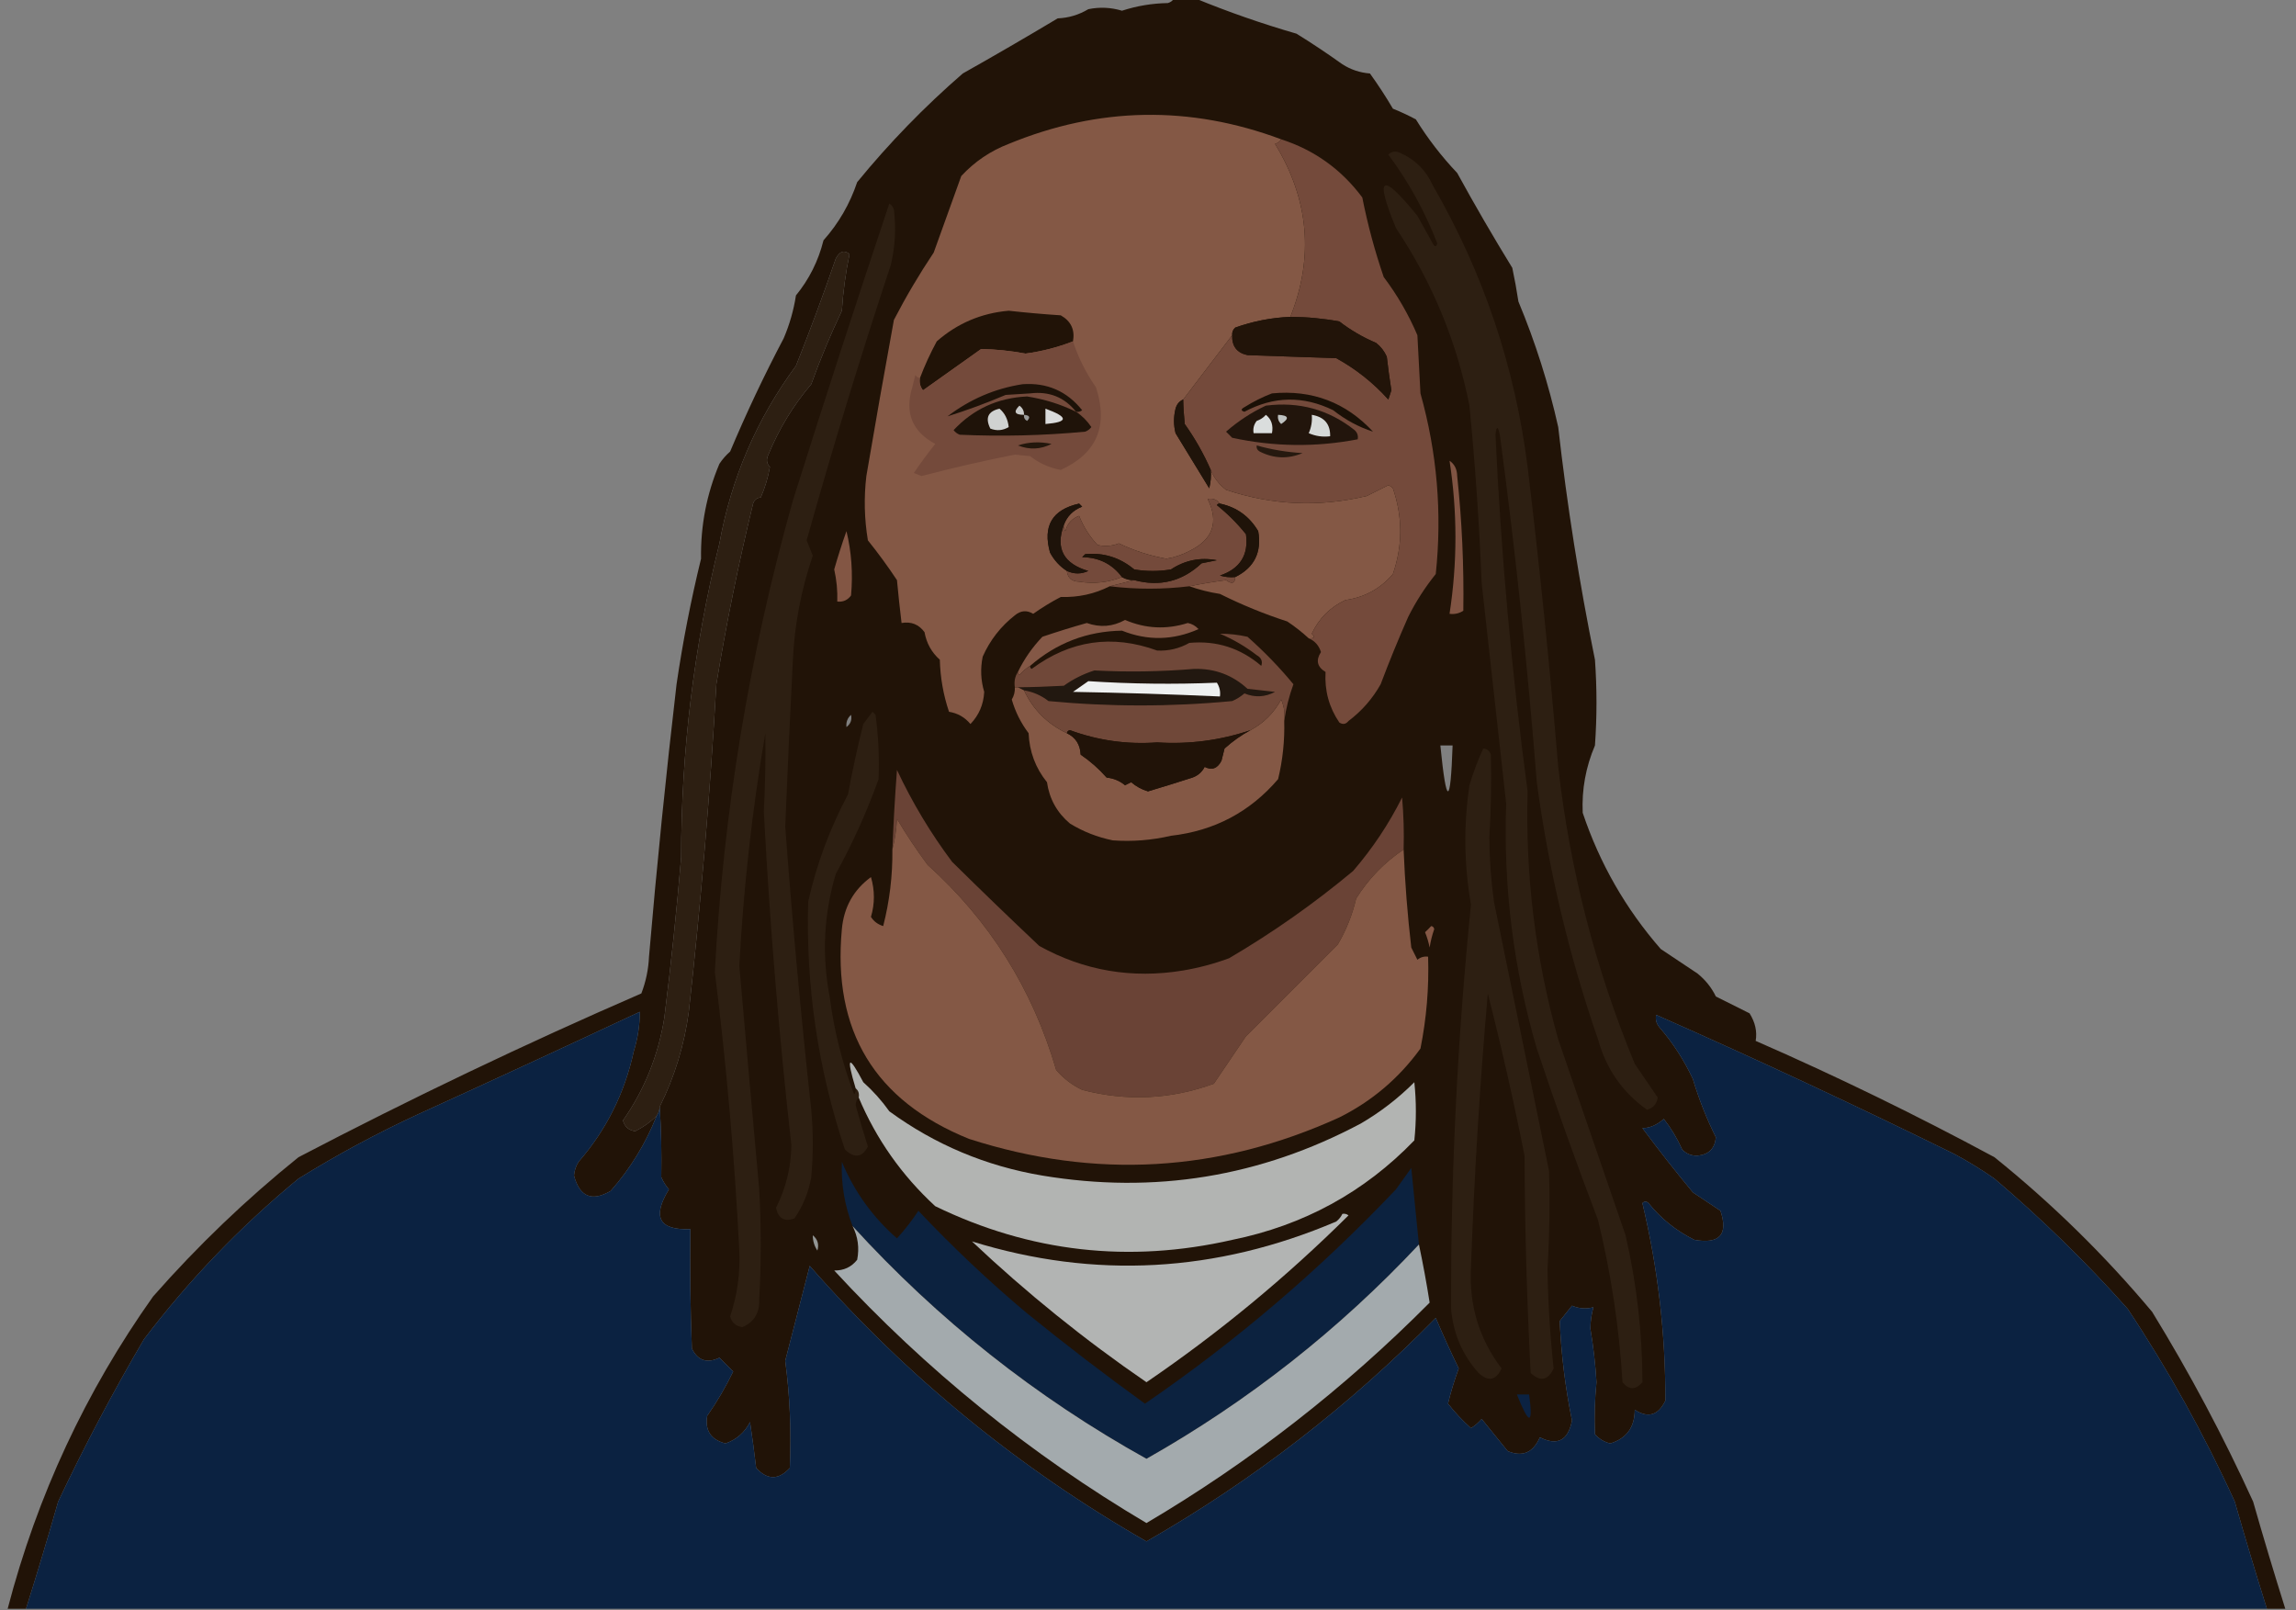<?xml version="1.0" encoding="UTF-8"?>
<!DOCTYPE svg PUBLIC "-//W3C//DTD SVG 1.1//EN" "http://www.w3.org/Graphics/SVG/1.1/DTD/svg11.dtd">
<svg xmlns="http://www.w3.org/2000/svg" version="1.1" width="750px" height="526px" style="shape-rendering:geometricPrecision; text-rendering:geometricPrecision; image-rendering:optimizeQuality; fill-rule:evenodd; clip-rule:evenodd" xmlns:xlink="http://www.w3.org/1999/xlink">
<rect width="100%" height="100%" fill="#808080" stroke="none"/>
<g><path style="opacity:1" fill="#211307" d="M 383.5,-0.5 C 385.833,-0.5 388.167,-0.5 390.5,-0.5C 401.172,3.886 412.172,7.719 423.5,11C 428.598,14.149 433.598,17.483 438.5,21C 441.246,22.75 444.246,23.75 447.5,24C 450.183,27.717 452.683,31.551 455,35.5C 457.545,36.522 460.045,37.688 462.5,39C 466.395,45.285 470.895,51.118 476,56.5C 481.734,66.965 487.734,77.298 494,87.5C 494.774,91.147 495.441,94.814 496,98.5C 501.537,111.777 505.87,125.443 509,139.5C 511.882,165.011 515.882,190.344 521,215.5C 521.667,224.833 521.667,234.167 521,243.5C 517.993,250.559 516.659,257.892 517,265.5C 522.545,282.041 531.045,296.874 542.5,310C 546.5,312.667 550.5,315.333 554.5,318C 557.07,320.067 559.07,322.567 560.5,325.5C 564.167,327.333 567.833,329.167 571.5,331C 573.353,333.944 574.019,336.944 573.5,340C 600.052,351.61 626.052,364.276 651.5,378C 670.298,393.131 687.465,409.965 703,428.5C 715.241,448.434 726.241,469.101 736,490.5C 739.351,502.242 742.851,513.909 746.5,525.5C 744.5,525.5 742.5,525.5 740.5,525.5C 736.852,513.914 733.352,502.247 730,490.5C 719.97,468.501 708.304,447.501 695,427.5C 681.467,412.3 666.967,398.134 651.5,385C 647.334,382.083 643.001,379.416 638.5,377C 606.285,361.142 573.785,345.975 541,331.5C 540.685,332.908 541.018,334.241 542,335.5C 546.454,340.628 550.121,346.295 553,352.5C 554.971,359.098 557.471,365.431 560.5,371.5C 560.167,375.167 558.167,377.167 554.5,377.5C 552.519,377.563 550.852,376.896 549.5,375.5C 547.898,371.905 545.898,368.571 543.5,365.5C 541.22,367.499 538.886,368.499 536.5,368.5C 541.809,375.644 547.309,382.644 553,389.5C 556,391.5 559,393.5 562,395.5C 564.579,403.261 561.746,406.428 553.5,405C 547.585,402.079 542.585,398.079 538.5,393C 537.833,392.333 537.167,392.333 536.5,393C 541.556,414.166 544.056,435.666 544,457.5C 541.693,462.334 538.36,463.334 534,460.5C 533.99,466.215 531.323,469.882 526,471.5C 524.018,471.01 522.351,470.01 521,468.5C 520.757,462.838 520.924,457.172 521.5,451.5C 521.15,445.622 520.483,439.788 519.5,434C 519.53,431.576 519.863,429.243 520.5,427C 518.168,427.649 515.834,427.482 513.5,426.5C 512.167,428.167 510.833,429.833 509.5,431.5C 509.957,442.328 511.29,453.161 513.5,464C 512.24,470.545 508.74,472.379 503,469.5C 500.825,474.512 497.325,476.012 492.5,474C 489.667,470.5 486.833,467 484,463.5C 482.981,464.687 481.814,465.687 480.5,466.5C 477.777,464.066 475.277,461.399 473,458.5C 473.901,454.727 475.068,450.894 476.5,447C 473.871,441.575 471.371,436.075 469,430.5C 440.783,459.233 409.283,483.567 374.5,503.5C 332.898,479.677 296.231,449.677 264.5,413.5C 261.821,423.863 259.154,434.197 256.5,444.5C 258.016,455.852 258.516,467.519 258,479.5C 254.333,483.5 250.667,483.5 247,479.5C 246.415,474.489 245.749,469.489 245,464.5C 243.261,467.907 240.594,470.24 237,471.5C 232.229,470.281 230.229,467.281 231,462.5C 234.218,457.897 237.052,453.064 239.5,448C 238.022,446.522 236.522,445.022 235,443.5C 230.965,445.444 227.965,444.444 226,440.5C 225.5,427.504 225.333,414.504 225.5,401.5C 215.281,401.888 212.947,397.555 218.5,388.5C 217.469,387.3 216.635,385.966 216,384.5C 216.143,376.661 215.976,368.995 215.5,361.5C 220.361,351.733 223.527,341.4 225,330.5C 228.954,294.898 231.954,259.231 234,223.5C 237.249,203.672 241.249,184.006 246,164.5C 246.417,163.244 247.25,162.577 248.5,162.5C 248.579,163.93 248.246,165.264 247.5,166.5C 247.846,167.696 248.346,167.696 249,166.5C 253.433,160.71 255.1,154.376 254,147.5C 253.243,149.315 252.41,150.981 251.5,152.5C 250.402,151.399 250.235,150.066 251,148.5C 254.476,140.043 259.142,132.376 265,125.5C 267.94,117.349 271.273,109.349 275,101.5C 275.409,95.229 276.242,89.062 277.5,83C 275.779,81.563 274.279,82.063 273,84.5C 268.964,96.245 264.631,107.912 260,119.5C 247.22,136.815 238.887,156.148 235,177.5C 226.687,211.171 222.52,245.338 222.5,280C 221.029,297.539 219.196,315.039 217,332.5C 215.029,344.758 210.529,355.925 203.5,366C 204.058,368.058 205.391,369.225 207.5,369.5C 210.147,368.173 212.48,366.507 214.5,364.5C 210.891,373.557 205.891,381.724 199.5,389C 193.351,392.615 189.351,390.948 187.5,384C 187.625,382.373 188.125,380.873 189,379.5C 198.033,369.102 204.033,357.102 207,343.5C 208.326,339.216 208.992,334.883 209,330.5C 184.939,341.779 160.773,352.945 136.5,364C 123.022,370.237 110.022,377.237 97.5,385C 78.592,400.573 61.759,418.073 47,437.5C 36.888,454.724 27.554,472.39 19,490.5C 15.648,502.247 12.148,513.914 8.5,525.5C 6.5,525.5 4.5,525.5 2.5,525.5C 12.143,488.551 27.976,454.551 50,423.5C 64.568,406.931 80.401,391.764 97.5,378C 134.164,358.835 171.497,341.002 209.5,324.5C 210.982,320.656 211.815,316.656 212,312.5C 214.538,282.786 217.538,253.119 221,223.5C 223.025,209.708 225.692,196.042 229,182.5C 228.821,171.731 230.821,161.397 235,151.5C 235.98,150.019 237.147,148.685 238.5,147.5C 243.804,134.894 249.637,122.561 256,110.5C 257.925,105.989 259.258,101.323 260,96.5C 264.323,91.219 267.323,85.219 269,78.5C 273.943,72.953 277.61,66.62 280,59.5C 290.465,46.701 301.965,34.867 314.5,24C 324.895,18.146 335.229,12.146 345.5,6C 349.098,5.846 352.431,4.846 355.5,3C 359.225,2.24 362.892,2.407 366.5,3.5C 371.35,1.921 376.35,1.088 381.5,1C 382.416,0.722 383.082,0.222 383.5,-0.5 Z M 248.5,162.5 C 249.899,159.301 250.899,155.968 251.5,152.5C 252.41,150.981 253.243,149.315 254,147.5C 255.1,154.376 253.433,160.71 249,166.5C 248.346,167.696 247.846,167.696 247.5,166.5C 248.246,165.264 248.579,163.93 248.5,162.5 Z M 276.5,237.5 C 276.312,235.897 276.812,234.563 278,233.5C 278.348,235.14 277.848,236.473 276.5,237.5 Z M 470.5,243.5 C 471.833,243.5 473.167,243.5 474.5,243.5C 473.816,263.453 472.483,263.453 470.5,243.5 Z"/></g>
<g><path style="opacity:1" fill="#845845" d="M 418.5,45.5 C 418.082,46.222 417.416,46.722 416.5,47C 427.588,65.165 429.255,83.999 421.5,103.5C 415.326,103.753 409.326,104.919 403.5,107C 402.748,107.671 402.414,108.504 402.5,109.5C 397.198,116.476 391.864,123.476 386.5,130.5C 385.21,131.058 384.377,132.058 384,133.5C 383.333,136.167 383.333,138.833 384,141.5C 387.667,147.5 391.333,153.5 395,159.5C 395.495,157.527 395.662,155.527 395.5,153.5C 396.508,156.028 398.174,158.195 400.5,160C 415.633,165.057 430.967,165.723 446.5,162C 448.833,160.833 451.167,159.667 453.5,158.5C 454.086,158.709 454.586,159.043 455,159.5C 458.204,168.863 458.204,178.196 455,187.5C 450.931,192.285 445.764,195.119 439.5,196C 434.5,198.333 430.833,202 428.5,207C 429.712,208.107 429.379,208.607 427.5,208.5C 425.329,206.5 422.996,204.666 420.5,203C 412.933,200.549 405.6,197.549 398.5,194C 395.071,193.467 391.738,192.633 388.5,191.5C 392.339,190.707 396.339,190.04 400.5,189.5C 402.417,190.903 403.417,190.57 403.5,188.5C 409.711,185.411 412.211,180.411 411,173.5C 408.122,168.65 403.956,165.65 398.5,164.5C 397.473,163.152 396.14,162.652 394.5,163C 398.216,170.585 396.216,176.252 388.5,180C 386.134,181.233 383.634,182.066 381,182.5C 375.597,181.532 370.431,179.866 365.5,177.5C 363.199,178.396 360.866,178.562 358.5,178C 355.898,175.228 353.898,172.061 352.5,168.5C 350.132,169.369 348.632,171.035 348,173.5C 347.536,172.906 347.369,172.239 347.5,171.5C 348.562,168.622 350.562,166.622 353.5,165.5C 353.167,165.167 352.833,164.833 352.5,164.5C 343.72,166.455 340.554,171.788 343,180.5C 344.331,182.996 346.164,184.996 348.5,186.5C 348.756,188.776 350.09,189.943 352.5,190C 357.335,190.777 362.002,190.277 366.5,188.5C 367.708,189.234 369.041,189.567 370.5,189.5C 367.833,190.167 365.167,190.833 362.5,191.5C 357.571,194.007 352.237,195.173 346.5,195C 343.368,196.635 340.368,198.468 337.5,200.5C 335.425,199.238 333.425,199.405 331.5,201C 326.885,204.617 323.385,209.117 321,214.5C 320.207,218.423 320.374,222.256 321.5,226C 321.271,230.13 319.771,233.63 317,236.5C 315.164,234.292 312.831,232.958 310,232.5C 308.149,227.008 307.149,221.342 307,215.5C 304.31,213.105 302.643,210.105 302,206.5C 300.152,203.959 297.652,202.959 294.5,203.5C 293.935,198.851 293.435,194.184 293,189.5C 290.056,185.048 286.889,180.715 283.5,176.5C 282.336,169.524 282.169,162.524 283,155.5C 285.897,138.448 288.897,121.448 292,104.5C 295.935,96.906 300.268,89.573 305,82.5C 308.001,74.15 311.001,65.816 314,57.5C 318.367,52.796 323.534,49.296 329.5,47C 358.999,34.865 388.666,34.365 418.5,45.5 Z"/></g>
<g><path style="opacity:1" fill="#744a3b" d="M 418.5,45.5 C 429.343,49.007 438.176,55.34 445,64.5C 446.748,73.328 449.081,81.995 452,90.5C 456.438,96.375 460.105,102.708 463,109.5C 463.333,115.833 463.667,122.167 464,128.5C 469.439,147.884 471.106,167.551 469,187.5C 465.489,191.86 462.489,196.527 460,201.5C 456.825,208.674 453.825,216.007 451,223.5C 448.332,228.245 444.832,232.245 440.5,235.5C 439.635,236.583 438.635,236.749 437.5,236C 434.146,231.085 432.646,225.585 433,219.5C 430.252,217.84 429.752,215.674 431.5,213C 430.833,210.849 429.5,209.349 427.5,208.5C 429.379,208.607 429.712,208.107 428.5,207C 430.833,202 434.5,198.333 439.5,196C 445.764,195.119 450.931,192.285 455,187.5C 458.204,178.196 458.204,168.863 455,159.5C 454.586,159.043 454.086,158.709 453.5,158.5C 451.167,159.667 448.833,160.833 446.5,162C 430.967,165.723 415.633,165.057 400.5,160C 398.174,158.195 396.508,156.028 395.5,153.5C 393.214,148.27 390.381,143.27 387,138.5C 386.699,135.538 386.532,132.872 386.5,130.5C 391.864,123.476 397.198,116.476 402.5,109.5C 402.379,113.107 404.045,115.273 407.5,116C 417.167,116.333 426.833,116.667 436.5,117C 442.934,120.548 448.601,125.048 453.5,130.5C 453.833,129.5 454.167,128.5 454.5,127.5C 453.918,123.845 453.418,120.178 453,116.5C 452.215,114.714 451.049,113.214 449.5,112C 445.204,110.185 441.204,107.852 437.5,105C 432.207,104.023 426.874,103.523 421.5,103.5C 429.255,83.999 427.588,65.165 416.5,47C 417.416,46.722 418.082,46.222 418.5,45.5 Z"/></g>
<g><path style="opacity:1" fill="#2d1f12" d="M 453.5,50.5 C 454.601,49.402 455.934,49.235 457.5,50C 462.333,52.167 465.833,55.667 468,60.5C 484.528,89.083 494.861,119.75 499,152.5C 502.934,185.104 506.267,217.771 509,250.5C 512.8,284.035 521.134,316.369 534,347.5C 536.514,351.206 539.014,354.873 541.5,358.5C 541.215,360.569 540.048,361.902 538,362.5C 530.009,356.816 524.675,349.15 522,339.5C 512.534,312.17 505.867,284.17 502,255.5C 499.02,217.722 495.02,180.055 490,142.5C 489.351,139.063 488.851,138.896 488.5,142C 490.314,180.974 493.814,219.808 499,258.5C 498.235,286.031 501.568,313.031 509,339.5C 516.347,360.853 523.68,382.186 531,403.5C 534.654,419.389 536.487,435.389 536.5,451.5C 534.287,454.08 532.12,454.08 530,451.5C 528.918,433.59 526.251,415.923 522,398.5C 514.939,379.985 508.273,361.319 502,342.5C 494.379,316.387 491.045,289.72 492,262.5C 489.333,238.5 486.667,214.5 484,190.5C 483.217,171.122 481.884,151.789 480,132.5C 475.839,111.519 467.839,92.186 456,74.5C 448.919,57.346 451.252,56.013 463,70.5C 464.667,73.5 466.333,76.5 468,79.5C 468.654,80.696 469.154,80.696 469.5,79.5C 465.422,68.999 460.088,59.332 453.5,50.5 Z"/></g>
<g><path style="opacity:1" fill="#2d1f12" d="M 290.5,66.5 C 291.222,66.918 291.722,67.584 292,68.5C 292.739,74.558 292.406,80.558 291,86.5C 281.126,116.289 271.959,146.289 263.5,176.5C 264.167,178.167 264.833,179.833 265.5,181.5C 261.733,192.504 259.566,203.838 259,215.5C 258.07,233.682 257.237,251.849 256.5,270C 258.791,300.867 261.624,331.7 265,362.5C 265.667,369.833 265.667,377.167 265,384.5C 264.134,389.442 262.3,393.942 259.5,398C 256.186,399.165 254.186,397.998 253.5,394.5C 256.755,388.06 258.422,381.227 258.5,374C 254.417,337.753 251.417,301.42 249.5,265C 249.964,256.492 250.13,247.992 250,239.5C 245.689,264.657 242.856,289.99 241.5,315.5C 243.629,339.828 245.795,364.161 248,388.5C 248.667,400.5 248.667,412.5 248,424.5C 248.16,428.867 246.327,431.867 242.5,433.5C 240.391,433.225 239.058,432.058 238.5,430C 240.841,423.032 241.841,415.865 241.5,408.5C 239.956,378.065 237.29,347.732 233.5,317.5C 236.285,265.22 244.785,213.887 259,163.5C 269.213,131.029 279.713,98.696 290.5,66.5 Z"/></g>
<g><path style="opacity:1" fill="#2d1f12" d="M 251.5,152.5 C 250.899,155.968 249.899,159.301 248.5,162.5C 247.25,162.577 246.417,163.244 246,164.5C 241.249,184.006 237.249,203.672 234,223.5C 231.954,259.231 228.954,294.898 225,330.5C 223.527,341.4 220.361,351.733 215.5,361.5C 215.443,362.609 215.11,363.609 214.5,364.5C 212.48,366.507 210.147,368.173 207.5,369.5C 205.391,369.225 204.058,368.058 203.5,366C 210.529,355.925 215.029,344.758 217,332.5C 219.196,315.039 221.029,297.539 222.5,280C 222.52,245.338 226.687,211.171 235,177.5C 238.887,156.148 247.22,136.815 260,119.5C 264.631,107.912 268.964,96.245 273,84.5C 274.279,82.063 275.779,81.563 277.5,83C 276.242,89.062 275.409,95.229 275,101.5C 271.273,109.349 267.94,117.349 265,125.5C 259.142,132.376 254.476,140.043 251,148.5C 250.235,150.066 250.402,151.399 251.5,152.5 Z"/></g>
<g><path style="opacity:1" fill="#211307" d="M 350.5,111.5 C 345.612,113.426 340.445,114.759 335,115.5C 330.167,114.596 325.334,114.096 320.5,114C 314.167,118.5 307.833,123 301.5,127.5C 300.571,126.311 300.238,124.978 300.5,123.5C 302.062,119.376 303.895,115.376 306,111.5C 312.732,105.606 320.566,102.273 329.5,101.5C 335.155,102.127 340.821,102.627 346.5,103C 349.844,104.894 351.178,107.727 350.5,111.5 Z"/></g>
<g><path style="opacity:1" fill="#221409" d="M 421.5,103.5 C 426.874,103.523 432.207,104.023 437.5,105C 441.204,107.852 445.204,110.185 449.5,112C 451.049,113.214 452.215,114.714 453,116.5C 453.418,120.178 453.918,123.845 454.5,127.5C 454.167,128.5 453.833,129.5 453.5,130.5C 448.601,125.048 442.934,120.548 436.5,117C 426.833,116.667 417.167,116.333 407.5,116C 404.045,115.273 402.379,113.107 402.5,109.5C 402.414,108.504 402.748,107.671 403.5,107C 409.326,104.919 415.326,103.753 421.5,103.5 Z"/></g>
<g><path style="opacity:1" fill="#744a3b" d="M 350.5,111.5 C 352.199,116.756 354.699,121.756 358,126.5C 362.119,139.129 358.286,148.129 346.5,153.5C 342.786,152.809 339.452,151.309 336.5,149C 334.833,148.833 333.167,148.667 331.5,148.5C 321.276,150.517 311.11,152.851 301,155.5C 300.167,155.167 299.333,154.833 298.5,154.5C 300.711,151.244 303.045,148.078 305.5,145C 297.963,140.968 295.463,134.802 298,126.5C 298.333,125.167 298.667,123.833 299,122.5C 299.383,123.056 299.883,123.389 300.5,123.5C 300.238,124.978 300.571,126.311 301.5,127.5C 307.833,123 314.167,118.5 320.5,114C 325.334,114.096 330.167,114.596 335,115.5C 340.445,114.759 345.612,113.426 350.5,111.5 Z"/></g>
<g><path style="opacity:1" fill="#1d1208" d="M 351.5,134.5 C 347.704,129.75 342.704,127.75 336.5,128.5C 333.833,128.667 331.167,128.833 328.5,129C 322.136,131.701 315.803,134.035 309.5,136C 316.856,130.4 325.023,126.9 334,125.5C 342.015,124.926 348.515,127.759 353.5,134C 352.906,134.464 352.239,134.631 351.5,134.5 Z"/></g>
<g><path style="opacity:1" fill="#1a1006" d="M 415.5,128.5 C 428.591,127.251 439.591,131.418 448.5,141C 443.869,139.513 439.536,137.18 435.5,134C 425.716,129.218 416.049,129.385 406.5,134.5C 405.304,134.154 405.304,133.654 406.5,133C 409.462,131.15 412.462,129.65 415.5,128.5 Z"/></g>
<g><path style="opacity:1" fill="#1f1309" d="M 351.5,134.5 C 353.452,135.785 355.118,137.451 356.5,139.5C 355.975,140.192 355.308,140.692 354.5,141C 340.852,142.281 327.186,142.615 313.5,142C 312.692,141.692 312.025,141.192 311.5,140.5C 317.933,133.62 325.933,129.953 335.5,129.5C 341.155,130.387 346.489,132.053 351.5,134.5 Z"/></g>
<g><path style="opacity:1" fill="#22150c" d="M 413.5,132.5 C 424.332,131.113 433.999,133.78 442.5,140.5C 443.386,141.325 443.719,142.325 443.5,143.5C 429.841,146.123 416.174,145.956 402.5,143C 401.833,142.333 401.167,141.667 400.5,141C 404.491,137.521 408.825,134.687 413.5,132.5 Z"/></g>
<g><path style="opacity:1" fill="#c8c9c8" d="M 334.5,135.5 C 331.452,135.506 330.952,134.506 333,132.5C 334.039,133.244 334.539,134.244 334.5,135.5 Z"/></g>
<g><path style="opacity:1" fill="#dadbdb" d="M 341.5,133.5 C 349.079,136.222 349.079,137.889 341.5,138.5C 341.5,136.833 341.5,135.167 341.5,133.5 Z"/></g>
<g><path style="opacity:1" fill="#d0d2d1" d="M 326.5,133.5 C 328.229,134.953 329.229,136.953 329.5,139.5C 327.579,140.641 325.579,140.808 323.5,140C 321.745,136.495 322.745,134.328 326.5,133.5 Z"/></g>
<g><path style="opacity:1" fill="#989998" d="M 334.5,135.5 C 336.337,135.639 336.67,136.306 335.5,137.5C 334.702,137.043 334.369,136.376 334.5,135.5 Z"/></g>
<g><path style="opacity:1" fill="#bfc2c1" d="M 417.5,135.5 C 420.957,135.667 421.29,136.667 418.5,138.5C 417.614,137.675 417.281,136.675 417.5,135.5 Z"/></g>
<g><path style="opacity:1" fill="#dadddd" d="M 413.5,135.5 C 415.308,136.918 415.975,138.918 415.5,141.5C 413.5,141.5 411.5,141.5 409.5,141.5C 409.238,140.022 409.571,138.689 410.5,137.5C 411.739,137.058 412.739,136.391 413.5,135.5 Z"/></g>
<g><path style="opacity:1" fill="#d6d9d8" d="M 428.5,135.5 C 432.579,136.176 434.579,138.509 434.5,142.5C 432.076,142.808 429.743,142.474 427.5,141.5C 428.348,139.591 428.682,137.591 428.5,135.5 Z"/></g>
<g><path style="opacity:1" fill="#20140a" d="M 386.5,130.5 C 386.532,132.872 386.699,135.538 387,138.5C 390.381,143.27 393.214,148.27 395.5,153.5C 395.662,155.527 395.495,157.527 395,159.5C 391.333,153.5 387.667,147.5 384,141.5C 383.333,138.833 383.333,136.167 384,133.5C 384.377,132.058 385.21,131.058 386.5,130.5 Z"/></g>
<g><path style="opacity:1" fill="#23170c" d="M 332.5,145.5 C 335.976,144.357 339.642,144.19 343.5,145C 339.941,146.819 336.274,146.986 332.5,145.5 Z"/></g>
<g><path style="opacity:1" fill="#26190f" d="M 410.5,145.5 C 415.387,146.878 420.387,147.711 425.5,148C 420.787,149.997 416.12,149.83 411.5,147.5C 410.702,147.043 410.369,146.376 410.5,145.5 Z"/></g>
<g><path style="opacity:1" fill="#744a3b" d="M 398.5,164.5 C 398.062,164.435 397.728,164.601 397.5,165C 401.043,167.842 404.21,171.009 407,174.5C 407.92,181.266 405.087,185.766 398.5,188C 400.134,188.494 401.801,188.66 403.5,188.5C 403.417,190.57 402.417,190.903 400.5,189.5C 396.339,190.04 392.339,190.707 388.5,191.5C 379.846,192.551 371.18,192.551 362.5,191.5C 365.167,190.833 367.833,190.167 370.5,189.5C 378.854,191.745 386.188,189.911 392.5,184C 394.167,183.667 395.833,183.333 397.5,183C 392.106,181.967 387.106,182.967 382.5,186C 378.5,186.667 374.5,186.667 370.5,186C 365.823,182.107 360.49,180.44 354.5,181C 354.167,181.333 353.833,181.667 353.5,182C 358.971,182.069 363.304,184.235 366.5,188.5C 362.002,190.277 357.335,190.777 352.5,190C 350.09,189.943 348.756,188.776 348.5,186.5C 350.856,187.575 353.189,187.575 355.5,186.5C 347.386,184.12 344.719,179.12 347.5,171.5C 347.369,172.239 347.536,172.906 348,173.5C 348.632,171.035 350.132,169.369 352.5,168.5C 353.898,172.061 355.898,175.228 358.5,178C 360.866,178.562 363.199,178.396 365.5,177.5C 370.431,179.866 375.597,181.532 381,182.5C 383.634,182.066 386.134,181.233 388.5,180C 396.216,176.252 398.216,170.585 394.5,163C 396.14,162.652 397.473,163.152 398.5,164.5 Z"/></g>
<g><path style="opacity:1" fill="#1f1309" d="M 398.5,164.5 C 403.956,165.65 408.122,168.65 411,173.5C 412.211,180.411 409.711,185.411 403.5,188.5C 401.801,188.66 400.134,188.494 398.5,188C 405.087,185.766 407.92,181.266 407,174.5C 404.21,171.009 401.043,167.842 397.5,165C 397.728,164.601 398.062,164.435 398.5,164.5 Z"/></g>
<g><path style="opacity:1" fill="#835644" d="M 276.5,173.5 C 278.147,180.284 278.647,187.284 278,194.5C 276.89,196.037 275.39,196.703 273.5,196.5C 273.62,192.958 273.286,189.458 272.5,186C 273.707,181.763 275.04,177.596 276.5,173.5 Z"/></g>
<g><path style="opacity:1" fill="#1e130a" d="M 347.5,171.5 C 344.719,179.12 347.386,184.12 355.5,186.5C 353.189,187.575 350.856,187.575 348.5,186.5C 346.164,184.996 344.331,182.996 343,180.5C 340.554,171.788 343.72,166.455 352.5,164.5C 352.833,164.833 353.167,165.167 353.5,165.5C 350.562,166.622 348.562,168.622 347.5,171.5 Z"/></g>
<g><path style="opacity:1" fill="#805443" d="M 473.5,150.5 C 475.117,151.589 475.95,153.256 476,155.5C 477.554,170.137 478.221,184.804 478,199.5C 476.644,200.38 475.144,200.714 473.5,200.5C 476.072,183.829 476.072,167.162 473.5,150.5 Z"/></g>
<g><path style="opacity:1" fill="#1f1308" d="M 370.5,189.5 C 369.041,189.567 367.708,189.234 366.5,188.5C 363.304,184.235 358.971,182.069 353.5,182C 353.833,181.667 354.167,181.333 354.5,181C 360.49,180.44 365.823,182.107 370.5,186C 374.5,186.667 378.5,186.667 382.5,186C 387.106,182.967 392.106,181.967 397.5,183C 395.833,183.333 394.167,183.667 392.5,184C 386.188,189.911 378.854,191.745 370.5,189.5 Z"/></g>
<g><path style="opacity:1" fill="#845846" d="M 336.5,217.5 C 335.206,218.29 334.039,219.29 333,220.5C 332.601,220.272 332.435,219.938 332.5,219.5C 334.531,215.289 337.198,211.456 340.5,208C 345.333,206.36 350.167,204.86 355,203.5C 359.349,205.048 363.516,204.715 367.5,202.5C 374.193,205.372 381.026,205.706 388,203.5C 389.395,203.78 390.562,204.447 391.5,205.5C 383.206,209.183 374.873,209.35 366.5,206C 355.107,206.187 345.107,210.02 336.5,217.5 Z"/></g>
<g><path style="opacity:1" fill="#221810" d="M 334.5,225.5 C 333.833,225.167 333.167,224.833 332.5,224.5C 337.285,224.457 342.285,224.29 347.5,224C 350.554,221.806 353.888,220.139 357.5,219C 368.336,219.571 379.17,219.404 390,218.5C 396.764,218.308 402.597,220.475 407.5,225C 410.5,225.333 413.5,225.667 416.5,226C 413.241,227.728 409.908,227.894 406.5,226.5C 405.3,227.531 403.966,228.365 402.5,229C 382.505,230.899 362.505,230.899 342.5,229C 340.133,227.155 337.467,225.989 334.5,225.5 Z"/></g>
<g><path style="opacity:1" fill="#eef0f0" d="M 355.5,222.5 C 369.509,223.412 383.509,223.579 397.5,223C 398.38,224.356 398.714,225.856 398.5,227.5C 382.515,226.781 366.515,226.281 350.5,226C 352.233,224.811 353.9,223.644 355.5,222.5 Z"/></g>
<g><path style="opacity:1" fill="#845845" d="M 331.5,224.5 C 331.833,224.5 332.167,224.5 332.5,224.5C 333.167,224.833 333.833,225.167 334.5,225.5C 337.478,231.812 342.145,236.478 348.5,239.5C 351.355,240.874 352.855,243.207 353,246.5C 356.13,248.628 358.963,251.128 361.5,254C 363.78,254.233 365.78,255.066 367.5,256.5C 368.167,256.167 368.833,255.833 369.5,255.5C 371.109,256.888 372.942,257.888 375,258.5C 379.879,257.042 384.713,255.542 389.5,254C 391.303,253.363 392.636,252.197 393.5,250.5C 395.851,251.713 397.684,251.047 399,248.5C 399.333,247.167 399.667,245.833 400,244.5C 402.671,242.098 405.505,240.098 408.5,238.5C 412.812,236.188 416.145,232.855 418.5,228.5C 419.474,230.743 419.808,233.076 419.5,235.5C 419.674,241.925 419.007,248.259 417.5,254.5C 408.324,265.227 396.658,271.394 382.5,273C 376.188,274.463 369.855,274.963 363.5,274.5C 358.448,273.467 353.781,271.634 349.5,269C 345.286,265.453 342.786,260.953 342,255.5C 338.267,250.884 336.267,245.55 336,239.5C 333.479,236.155 331.646,232.488 330.5,228.5C 331.246,227.264 331.579,225.93 331.5,224.5 Z"/></g>
<g><path style="opacity:1" fill="#704839" d="M 419.5,235.5 C 419.808,233.076 419.474,230.743 418.5,228.5C 416.145,232.855 412.812,236.188 408.5,238.5C 398.625,241.837 388.458,243.171 378,242.5C 368.171,243.214 358.671,241.881 349.5,238.5C 348.893,238.624 348.56,238.957 348.5,239.5C 342.145,236.478 337.478,231.812 334.5,225.5C 337.467,225.989 340.133,227.155 342.5,229C 362.505,230.899 382.505,230.899 402.5,229C 403.966,228.365 405.3,227.531 406.5,226.5C 409.908,227.894 413.241,227.728 416.5,226C 413.5,225.667 410.5,225.333 407.5,225C 402.597,220.475 396.764,218.308 390,218.5C 379.17,219.404 368.336,219.571 357.5,219C 353.888,220.139 350.554,221.806 347.5,224C 342.285,224.29 337.285,224.457 332.5,224.5C 332.167,224.5 331.833,224.5 331.5,224.5C 331.216,222.585 331.549,220.919 332.5,219.5C 332.435,219.938 332.601,220.272 333,220.5C 334.039,219.29 335.206,218.29 336.5,217.5C 336.435,217.938 336.601,218.272 337,218.5C 349.627,209.144 363.293,207.144 378,212.5C 381.746,212.675 385.246,211.842 388.5,210C 397.362,209.176 405.195,211.676 412,217.5C 412.507,216.004 412.007,214.837 410.5,214C 406.796,211.148 402.796,208.815 398.5,207C 401.479,206.993 404.479,207.327 407.5,208C 412.92,212.782 417.92,217.948 422.5,223.5C 421.069,227.462 420.069,231.462 419.5,235.5 Z"/></g>
<g><path style="opacity:1" fill="#2d1f12" d="M 279.5,355.5 C 280.404,356.209 280.737,357.209 280.5,358.5C 279.861,359.097 279.528,359.93 279.5,361C 280.731,365.527 282.065,370.027 283.5,374.5C 281.646,378.098 279.146,378.432 276,375.5C 267.202,349.184 263.202,322.184 264,294.5C 266.749,282.254 271.082,270.587 277,259.5C 278.424,251.765 280.091,244.098 282,236.5C 283,235.167 284,233.833 285,232.5C 285.333,232.833 285.667,233.167 286,233.5C 286.939,240.488 287.272,247.488 287,254.5C 283.156,265.189 278.489,275.523 273,285.5C 269.096,298.627 268.429,311.961 271,325.5C 272.426,336.539 275.093,347.205 279,357.5C 279.464,356.906 279.631,356.239 279.5,355.5 Z"/></g>
<g><path style="opacity:1" fill="#211308" d="M 408.5,238.5 C 405.505,240.098 402.671,242.098 400,244.5C 399.667,245.833 399.333,247.167 399,248.5C 397.684,251.047 395.851,251.713 393.5,250.5C 392.636,252.197 391.303,253.363 389.5,254C 384.713,255.542 379.879,257.042 375,258.5C 372.942,257.888 371.109,256.888 369.5,255.5C 368.833,255.833 368.167,256.167 367.5,256.5C 365.78,255.066 363.78,254.233 361.5,254C 358.963,251.128 356.13,248.628 353,246.5C 352.855,243.207 351.355,240.874 348.5,239.5C 348.56,238.957 348.893,238.624 349.5,238.5C 358.671,241.881 368.171,243.214 378,242.5C 388.458,243.171 398.625,241.837 408.5,238.5 Z"/></g>
<g><path style="opacity:1" fill="#2d1f12" d="M 484.5,244.5 C 485.75,244.577 486.583,245.244 487,246.5C 487.215,255.496 487.049,264.496 486.5,273.5C 486.54,280.535 487.04,287.535 488,294.5C 494.003,323.842 500.003,353.176 506,382.5C 506.315,393.166 506.148,403.833 505.5,414.5C 505.671,425.422 506.338,436.255 507.5,447C 505.665,450.918 503.165,451.418 500,448.5C 498.764,424.859 498.097,401.193 498,377.5C 494.473,359.724 490.473,342.058 486,324.5C 483.387,354.263 481.553,384.096 480.5,414C 479.824,426.313 483.157,437.313 490.5,447C 488.687,450.911 486.187,451.411 483,448.5C 477.679,442.55 474.679,435.55 474,427.5C 473.893,383.395 476.06,339.395 480.5,295.5C 478.236,282.516 478.069,269.516 480,256.5C 481.235,252.369 482.735,248.369 484.5,244.5 Z"/></g>
<g><path style="opacity:1" fill="#6a4336" d="M 458.5,277.5 C 452.218,281.712 447.051,287.046 443,293.5C 441.753,298.845 439.753,303.845 437,308.5C 427.054,318.446 417.054,328.446 407,338.5C 403.498,343.686 399.998,348.852 396.5,354C 382.388,359.132 368.055,359.799 353.5,356C 350.217,354.439 347.383,352.273 345,349.5C 337.315,323.115 323.315,300.781 303,282.5C 299.419,277.672 296.085,272.672 293,267.5C 292.821,271.025 292.321,274.359 291.5,277.5C 291.845,268.828 292.345,260.162 293,251.5C 297.981,262.13 303.981,272.13 311,281.5C 320.404,290.782 329.904,299.948 339.5,309C 354.131,317.102 369.797,319.768 386.5,317C 391.625,316.135 396.625,314.802 401.5,313C 415.788,304.607 429.288,295.107 442,284.5C 448.338,277.155 453.671,269.155 458,260.5C 458.499,266.157 458.666,271.824 458.5,277.5 Z"/></g>
<g><path style="opacity:1" fill="#845845" d="M 458.5,277.5 C 458.929,288.193 459.762,298.859 461,309.5C 461.667,310.833 462.333,312.167 463,313.5C 464.011,312.663 465.178,312.33 466.5,312.5C 466.818,322.599 465.984,332.599 464,342.5C 456.978,352.193 448.145,359.693 437.5,365C 398.096,382.949 357.762,385.282 316.5,372C 285.745,359.549 271.912,336.716 275,303.5C 275.653,296.325 278.82,290.659 284.5,286.5C 285.775,290.851 285.775,295.185 284.5,299.5C 285.436,300.974 286.77,301.974 288.5,302.5C 290.595,294.317 291.595,285.984 291.5,277.5C 292.321,274.359 292.821,271.025 293,267.5C 296.085,272.672 299.419,277.672 303,282.5C 323.315,300.781 337.315,323.115 345,349.5C 347.383,352.273 350.217,354.439 353.5,356C 368.055,359.799 382.388,359.132 396.5,354C 399.998,348.852 403.498,343.686 407,338.5C 417.054,328.446 427.054,318.446 437,308.5C 439.753,303.845 441.753,298.845 443,293.5C 447.051,287.046 452.218,281.712 458.5,277.5 Z"/></g>
<g><path style="opacity:1" fill="#855846" d="M 467.5,302.5 C 468.043,302.56 468.376,302.893 468.5,303.5C 467.811,305.444 467.311,307.444 467,309.5C 466.654,307.782 466.154,306.115 465.5,304.5C 466.243,303.818 466.909,303.151 467.5,302.5 Z"/></g>
<g><path style="opacity:1" fill="#0b2241" d="M 214.5,364.5 C 215.11,363.609 215.443,362.609 215.5,361.5C 215.976,368.995 216.143,376.661 216,384.5C 216.635,385.966 217.469,387.3 218.5,388.5C 212.947,397.555 215.281,401.888 225.5,401.5C 225.333,414.504 225.5,427.504 226,440.5C 227.965,444.444 230.965,445.444 235,443.5C 236.522,445.022 238.022,446.522 239.5,448C 237.052,453.064 234.218,457.897 231,462.5C 230.229,467.281 232.229,470.281 237,471.5C 240.594,470.24 243.261,467.907 245,464.5C 245.749,469.489 246.415,474.489 247,479.5C 250.667,483.5 254.333,483.5 258,479.5C 258.516,467.519 258.016,455.852 256.5,444.5C 259.154,434.197 261.821,423.863 264.5,413.5C 296.231,449.677 332.898,479.677 374.5,503.5C 409.283,483.567 440.783,459.233 469,430.5C 471.371,436.075 473.871,441.575 476.5,447C 475.068,450.894 473.901,454.727 473,458.5C 475.277,461.399 477.777,464.066 480.5,466.5C 481.814,465.687 482.981,464.687 484,463.5C 486.833,467 489.667,470.5 492.5,474C 497.325,476.012 500.825,474.512 503,469.5C 508.74,472.379 512.24,470.545 513.5,464C 511.29,453.161 509.957,442.328 509.5,431.5C 510.833,429.833 512.167,428.167 513.5,426.5C 515.834,427.482 518.168,427.649 520.5,427C 519.863,429.243 519.53,431.576 519.5,434C 520.483,439.788 521.15,445.622 521.5,451.5C 520.924,457.172 520.757,462.838 521,468.5C 522.351,470.01 524.018,471.01 526,471.5C 531.323,469.882 533.99,466.215 534,460.5C 538.36,463.334 541.693,462.334 544,457.5C 544.056,435.666 541.556,414.166 536.5,393C 537.167,392.333 537.833,392.333 538.5,393C 542.585,398.079 547.585,402.079 553.5,405C 561.746,406.428 564.579,403.261 562,395.5C 559,393.5 556,391.5 553,389.5C 547.309,382.644 541.809,375.644 536.5,368.5C 538.886,368.499 541.22,367.499 543.5,365.5C 545.898,368.571 547.898,371.905 549.5,375.5C 550.852,376.896 552.519,377.563 554.5,377.5C 558.167,377.167 560.167,375.167 560.5,371.5C 557.471,365.431 554.971,359.098 553,352.5C 550.121,346.295 546.454,340.628 542,335.5C 541.018,334.241 540.685,332.908 541,331.5C 573.785,345.975 606.285,361.142 638.5,377C 643.001,379.416 647.334,382.083 651.5,385C 666.967,398.134 681.467,412.3 695,427.5C 708.304,447.501 719.97,468.501 730,490.5C 733.352,502.247 736.852,513.914 740.5,525.5C 496.5,525.5 252.5,525.5 8.5,525.5C 12.148,513.914 15.648,502.247 19,490.5C 27.554,472.39 36.888,454.724 47,437.5C 61.759,418.073 78.592,400.573 97.5,385C 110.022,377.237 123.022,370.237 136.5,364C 160.773,352.945 184.939,341.779 209,330.5C 208.992,334.883 208.326,339.216 207,343.5C 204.033,357.102 198.033,369.102 189,379.5C 188.125,380.873 187.625,382.373 187.5,384C 189.351,390.948 193.351,392.615 199.5,389C 205.891,381.724 210.891,373.557 214.5,364.5 Z"/></g>
<g><path style="opacity:1" fill="#b2b4b2" d="M 280.5,358.5 C 280.737,357.209 280.404,356.209 279.5,355.5C 276.346,345.007 277.18,344.34 282,353.5C 285.204,356.369 288.037,359.535 290.5,363C 305.452,373.915 322.119,380.915 340.5,384C 377.097,390.08 411.763,384.414 444.5,367C 450.904,363.265 456.737,358.765 462,353.5C 462.667,359.833 462.667,366.167 462,372.5C 445.678,389.417 425.845,400.251 402.5,405C 368.806,412.694 336.473,409.027 305.5,394C 294.554,383.907 286.221,372.073 280.5,358.5 Z"/></g>
<g><path style="opacity:1" fill="#0c223f" d="M 463.5,406.5 C 437.35,434.396 407.683,457.729 374.5,476.5C 338.431,456.446 306.431,431.113 278.5,400.5C 275.887,393.72 274.72,386.72 275,379.5C 279.063,389.229 285.063,397.562 293,404.5C 295.575,401.681 297.908,398.681 300,395.5C 311.229,407.398 323.063,418.565 335.5,429C 348.063,439.197 360.896,449.03 374,458.5C 403.686,438.165 431.019,414.831 456,388.5C 457.667,386.167 459.333,383.833 461,381.5C 461.86,389.847 462.693,398.18 463.5,406.5 Z"/></g>
<g><path style="opacity:1" fill="#b2b4b3" d="M 438.5,396.5 C 439.239,396.369 439.906,396.536 440.5,397C 420.102,417.243 398.102,435.409 374.5,451.5C 354.318,437.654 335.318,422.32 317.5,405.5C 357.532,417.901 397.198,415.734 436.5,399C 437.381,398.292 438.047,397.458 438.5,396.5 Z"/></g>
<g><path style="opacity:1" fill="#939695" d="M 265.5,403.5 C 267.099,404.799 267.599,406.465 267,408.5C 265.991,406.975 265.491,405.308 265.5,403.5 Z"/></g>
<g><path style="opacity:1" fill="#a3aaad" d="M 278.5,400.5 C 306.431,431.113 338.431,456.446 374.5,476.5C 407.683,457.729 437.35,434.396 463.5,406.5C 464.849,412.878 466.016,419.211 467,425.5C 439.171,453.511 408.338,477.511 374.5,497.5C 336.493,474.997 302.493,447.497 272.5,415C 275.613,415.053 278.113,413.886 280,411.5C 280.758,407.643 280.258,403.977 278.5,400.5 Z"/></g>
<g><path style="opacity:1" fill="#0b2242" d="M 495.5,455.5 C 496.833,455.5 498.167,455.5 499.5,455.5C 500.849,465.608 499.516,465.608 495.5,455.5 Z"/></g>
</svg>
